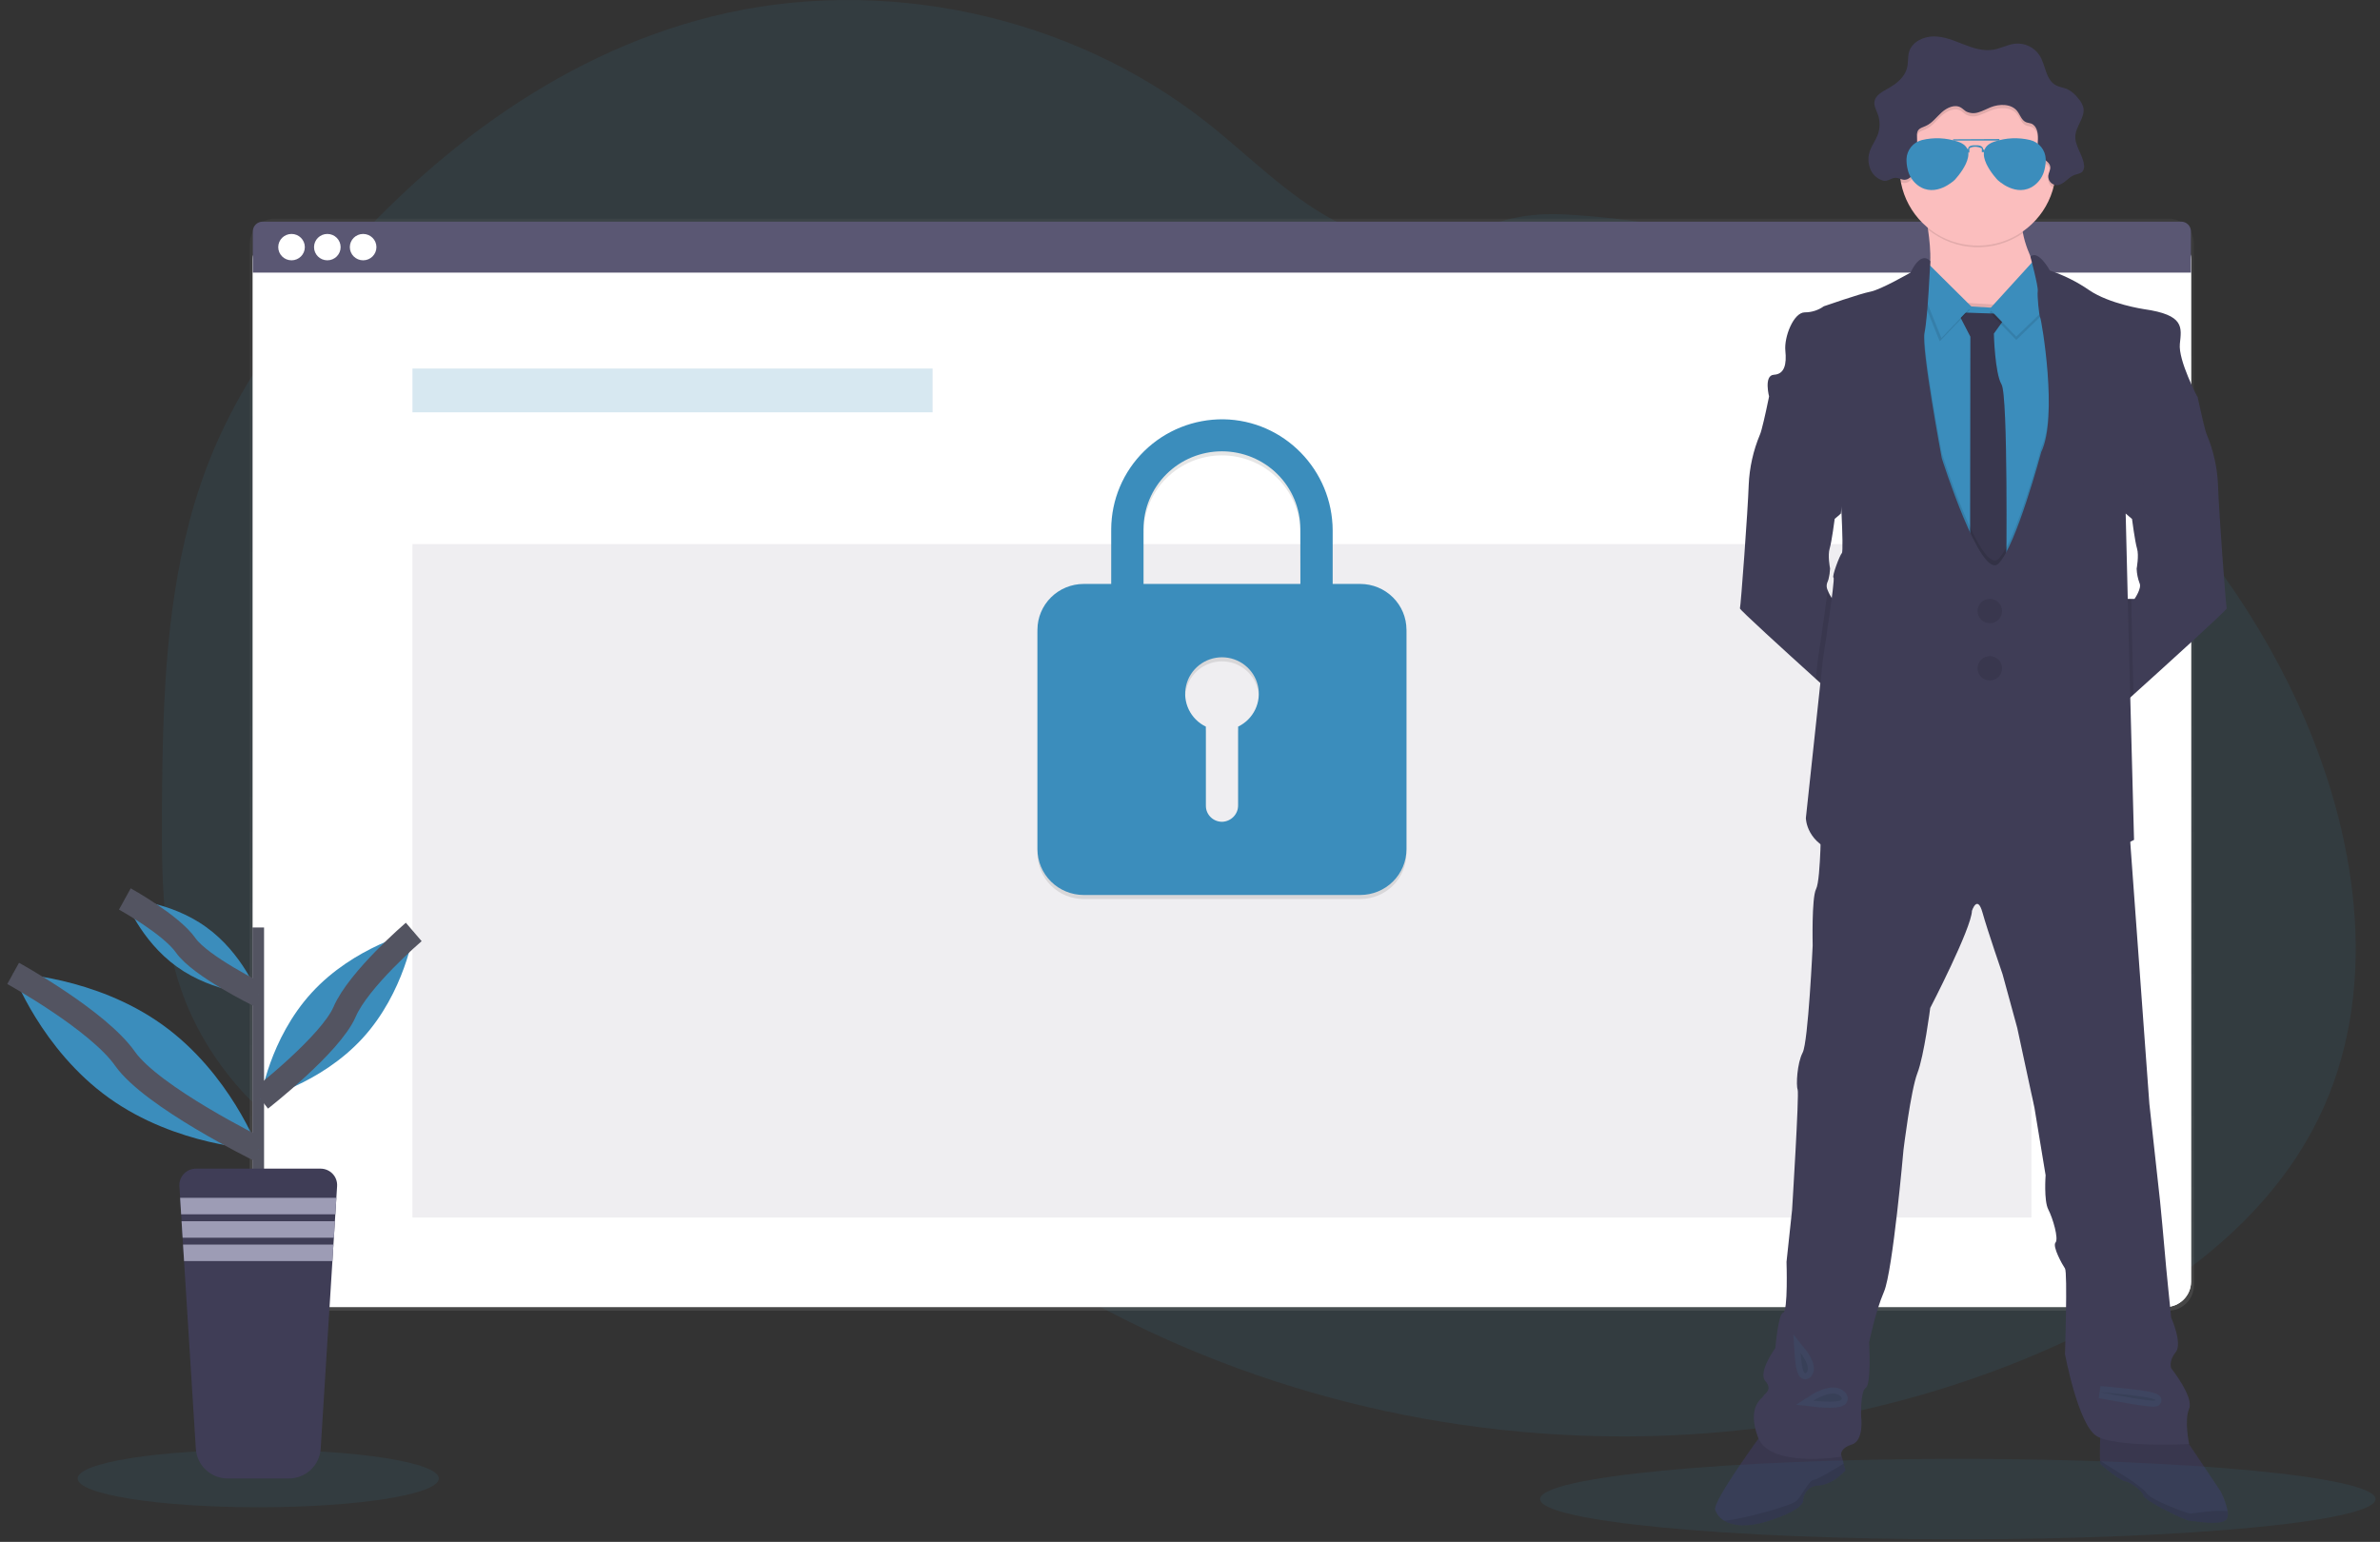 <svg xmlns="http://www.w3.org/2000/svg" width="196" height="127" viewBox="0 0 196 127" fill="none"><rect x="0" y="0" width="196" height="127" fill="#333333" stroke="none"/><path opacity="0.1" d="M190.944 92.104C186.467 101.262 177.378 107.386 167.958 111.425C155.277 116.864 141.312 119.021 127.54 118.109C125.126 117.949 122.72 117.695 120.32 117.345C111.988 116.139 103.865 113.793 96.183 110.374C93.966 109.384 91.794 108.303 89.666 107.131C86.113 105.178 82.709 102.969 79.48 100.524C78.668 99.909 77.868 99.278 77.078 98.632C76.53 98.185 75.988 97.727 75.437 97.282C74.275 96.345 73.078 95.454 71.744 94.788C71.341 94.586 70.929 94.406 70.507 94.246C66.282 92.652 61.41 93.254 57.011 94.497C53.665 95.443 50.403 96.738 47.061 97.662C45.574 98.085 44.059 98.404 42.527 98.617C39.107 99.047 35.633 98.744 32.341 97.73L32.06 97.643C31.588 97.496 31.12 97.335 30.656 97.16L30.375 97.053C29.926 96.882 29.486 96.698 29.056 96.5L28.774 96.373C28.325 96.166 27.886 95.947 27.455 95.717C27.3 95.636 27.147 95.55 26.995 95.468C24.548 94.112 22.323 92.394 20.398 90.373C20.342 90.318 20.29 90.261 20.229 90.206C19.962 89.919 19.699 89.626 19.444 89.327C19.35 89.217 19.256 89.106 19.163 88.993C18.861 88.627 18.569 88.254 18.289 87.872C18.247 87.817 18.206 87.76 18.166 87.705C17.015 86.126 16.061 84.416 15.325 82.61C15.302 82.555 15.28 82.498 15.259 82.443C15.035 81.869 14.83 81.286 14.645 80.694C14.569 80.446 14.496 80.192 14.432 79.945C14.41 79.871 14.39 79.796 14.372 79.723C13.442 76.092 13.335 72.317 13.335 68.564C13.335 68.126 13.335 67.689 13.335 67.253C13.362 61.182 13.457 55.008 14.36 49.021C14.36 48.98 14.372 48.938 14.378 48.898C14.681 46.882 15.092 44.884 15.61 42.912C16.152 40.843 16.845 38.816 17.684 36.847C19.761 32.001 22.782 27.592 26.136 23.505C34.585 13.22 45.666 4.587 58.635 1.355C72.61 -2.125 88.142 1.21 99.414 10.111C102.851 12.824 105.939 16.037 109.799 18.118C113.169 19.929 117.113 20.679 120.721 19.254C123.703 18.076 125.644 17.491 128.994 17.67C135.927 18.059 142.763 19.479 149.271 21.882C149.534 21.977 149.797 22.076 150.058 22.175C167.025 28.613 181.61 41.404 189.191 57.84C189.392 58.275 189.587 58.713 189.776 59.154C194.296 69.625 195.93 81.898 190.944 92.104Z" fill="#3B8DBC"></path><path opacity="0.1" d="M21.267 124.147C29.482 124.147 36.141 123.087 36.141 121.778C36.141 120.469 29.482 119.409 21.267 119.409C13.053 119.409 6.395 120.469 6.395 121.778C6.395 123.087 13.053 124.147 21.267 124.147Z" fill="#3B8DBC"></path><path d="M178.569 18.004H22.671C21.509 18.004 20.567 18.939 20.567 20.091V105.868C20.567 107.02 21.509 107.955 22.671 107.955H178.569C179.731 107.955 180.674 107.02 180.674 105.868V20.091C180.674 18.939 179.731 18.004 178.569 18.004Z" fill="url(#paint0_linear)"></path><path d="M178.333 19.269H22.925C21.763 19.269 20.821 20.203 20.821 21.356V105.568C20.821 106.721 21.763 107.655 22.925 107.655H178.333C179.496 107.655 180.438 106.721 180.438 105.568V21.356C180.438 20.203 179.496 19.269 178.333 19.269Z" fill="white"></path><path d="M178.333 19.269H22.925C21.763 19.269 20.821 20.203 20.821 21.356V105.568C20.821 106.721 21.763 107.655 22.925 107.655H178.333C179.496 107.655 180.438 106.721 180.438 105.568V21.356C180.438 20.203 179.496 19.269 178.333 19.269Z" fill="white"></path><path opacity="0.04" d="M178.333 19.269H22.925C21.763 19.269 20.821 20.203 20.821 21.356V105.568C20.821 106.721 21.763 107.655 22.925 107.655H178.333C179.496 107.655 180.438 106.721 180.438 105.568V21.356C180.438 20.203 179.496 19.269 178.333 19.269Z" fill="white"></path><path d="M179.628 18.255H21.632C21.417 18.255 21.211 18.34 21.059 18.49C20.907 18.641 20.821 18.845 20.821 19.059V22.456H180.431V19.059C180.431 18.847 180.347 18.643 180.196 18.493C180.046 18.342 179.841 18.257 179.628 18.255Z" fill="#5A5773"></path><path d="M24.009 21.441C24.613 21.441 25.104 20.955 25.104 20.355C25.104 19.755 24.613 19.269 24.009 19.269C23.404 19.269 22.914 19.755 22.914 20.355C22.914 20.955 23.404 21.441 24.009 21.441Z" fill="white"></path><path d="M26.957 21.441C27.562 21.441 28.052 20.955 28.052 20.355C28.052 19.755 27.562 19.269 26.957 19.269C26.352 19.269 25.862 19.755 25.862 20.355C25.862 20.955 26.352 21.441 26.957 21.441Z" fill="white"></path><path d="M29.905 21.441C30.51 21.441 31 20.955 31 20.355C31 19.755 30.51 19.269 29.905 19.269C29.301 19.269 28.81 19.755 28.81 20.355C28.81 20.955 29.301 21.441 29.905 21.441Z" fill="white"></path><path opacity="0.2" d="M76.802 30.355H33.967V33.961H76.802V30.355Z" fill="#3B8DBC"></path><path opacity="0.1" d="M167.292 44.814H33.967V100.282H167.292V44.814Z" fill="#5A5773"></path><path opacity="0.1" d="M112.03 48.431H109.747V44.034C109.747 39.071 105.758 34.946 100.754 34.87C99.547 34.858 98.35 35.082 97.232 35.531C96.113 35.979 95.095 36.642 94.236 37.483C93.377 38.323 92.694 39.324 92.227 40.428C91.759 41.531 91.517 42.715 91.513 43.912V48.431H89.235C88.229 48.435 87.264 48.833 86.552 49.538C85.841 50.245 85.439 51.201 85.436 52.199V70.282C85.439 71.28 85.841 72.237 86.552 72.943C87.264 73.649 88.229 74.047 89.235 74.05H112.03C113.037 74.047 114.001 73.649 114.712 72.943C115.424 72.237 115.825 71.28 115.827 70.282V52.199C115.825 51.201 115.424 50.245 114.712 49.539C114.001 48.833 113.037 48.435 112.03 48.431ZM101.964 60.186V66.663C101.966 67.006 101.837 67.337 101.602 67.589C101.367 67.841 101.045 67.995 100.7 68.02C100.52 68.028 100.34 68 100.171 67.938C100.003 67.875 99.848 67.779 99.718 67.656C99.588 67.532 99.484 67.384 99.413 67.22C99.342 67.055 99.305 66.878 99.305 66.7V60.183C98.689 59.885 98.192 59.389 97.897 58.775C97.602 58.161 97.525 57.466 97.68 56.803C97.834 56.141 98.21 55.549 98.747 55.126C99.283 54.703 99.949 54.472 100.634 54.472C101.32 54.472 101.986 54.703 102.522 55.126C103.059 55.549 103.435 56.141 103.589 56.803C103.743 57.466 103.667 58.161 103.372 58.775C103.076 59.389 102.58 59.885 101.964 60.183V60.186ZM107.092 48.431H94.172V43.912C94.172 42.213 94.852 40.584 96.063 39.383C97.274 38.182 98.917 37.507 100.629 37.507C102.342 37.507 103.985 38.182 105.196 39.383C106.407 40.584 107.087 42.213 107.087 43.912L107.092 48.431Z" fill="black"></path><path d="M112.03 48.097H109.747V43.699C109.747 38.737 105.758 34.611 100.754 34.536C99.547 34.524 98.35 34.748 97.232 35.196C96.113 35.645 95.095 36.308 94.236 37.149C93.377 37.989 92.694 38.99 92.227 40.093C91.759 41.197 91.517 42.381 91.513 43.578V48.097H89.235C88.229 48.1 87.264 48.498 86.552 49.204C85.841 49.91 85.439 50.867 85.436 51.865V69.948C85.439 70.946 85.841 71.903 86.552 72.609C87.264 73.315 88.229 73.713 89.235 73.716H112.03C113.037 73.713 114.001 73.315 114.712 72.609C115.424 71.903 115.825 70.946 115.827 69.948V51.865C115.825 50.867 115.424 49.91 114.712 49.204C114.001 48.498 113.037 48.1 112.03 48.097ZM101.964 59.852V66.329C101.966 66.672 101.837 67.002 101.602 67.254C101.367 67.506 101.045 67.66 100.7 67.685C100.52 67.694 100.34 67.666 100.171 67.603C100.003 67.541 99.848 67.445 99.718 67.321C99.588 67.198 99.484 67.05 99.413 66.885C99.342 66.721 99.305 66.544 99.305 66.365V59.849C98.689 59.551 98.192 59.054 97.897 58.44C97.602 57.827 97.525 57.132 97.68 56.469C97.834 55.806 98.21 55.215 98.747 54.792C99.283 54.368 99.949 54.138 100.634 54.138C101.32 54.138 101.986 54.368 102.522 54.792C103.059 55.215 103.435 55.806 103.589 56.469C103.743 57.132 103.667 57.827 103.372 58.44C103.076 59.054 102.58 59.551 101.964 59.849V59.852ZM107.092 48.097H94.172V43.578C94.172 41.879 94.852 40.25 96.063 39.049C97.274 37.848 98.917 37.173 100.629 37.173C102.342 37.173 103.985 37.848 105.196 39.049C106.407 40.25 107.087 41.879 107.087 43.578L107.092 48.097Z" fill="#3B8DBC"></path><path opacity="0.1" d="M167.292 39.475H153.797V42.635H167.292V39.475Z" fill="#5A5773"></path><path d="M168.109 22.813V25.524L162.501 28.321C162.501 28.321 156.932 24.979 158.306 23.65C159.185 22.808 159.015 20.498 158.778 18.909C158.64 17.985 158.479 17.307 158.479 17.307C158.479 17.307 168.483 14.474 166.971 16.625C166.465 17.344 166.426 18.275 166.595 19.197C166.938 21.026 168.109 22.813 168.109 22.813Z" fill="#FBBEBE"></path><path d="M152.745 49.328L152.022 58.159C152.022 58.159 150.938 57.185 149.536 55.916C146.936 53.565 143.244 50.202 143.288 50.112C143.356 49.975 143.948 41.963 144.011 39.949C144.071 38.519 144.385 37.111 144.939 35.79C145.071 35.529 145.442 33.863 145.598 33.085C145.651 32.843 145.684 32.686 145.684 32.686L146.897 32.202C146.897 32.202 151.951 37.795 151.951 37.898C151.951 38 151.606 42.296 151.606 42.296L151.248 42.606L151.092 42.739C151.092 42.739 150.85 44.615 150.679 45.178C150.508 45.74 150.692 46.716 150.712 46.821C150.696 47.115 150.654 47.406 150.587 47.693C150.558 47.803 150.519 47.91 150.47 48.013C150.408 48.204 150.421 48.411 150.505 48.593C150.603 48.846 150.73 49.086 150.883 49.31L152.745 49.328Z" fill="#3F3D56"></path><path d="M183.378 50.112C183.431 50.219 178.04 55.099 175.704 57.207L174.644 58.159L173.928 49.328H175.785C175.785 49.328 176.405 48.441 176.198 48.031C176.054 47.649 175.973 47.246 175.959 46.839C175.959 46.839 176.163 45.749 175.992 45.184C175.82 44.62 175.578 42.745 175.578 42.745L175.343 42.545L175.064 42.303C175.064 42.303 174.719 38.007 174.719 37.904C174.719 37.802 179.774 32.209 179.774 32.209L180.978 32.686C180.978 32.686 181.004 32.815 181.048 33.02C181.211 33.763 181.6 35.522 181.734 35.79C182.287 37.111 182.601 38.519 182.661 39.949C182.719 41.963 183.308 49.975 183.378 50.112Z" fill="#3F3D56"></path><path opacity="0.1" d="M166.975 16.625C166.469 17.344 166.43 18.275 166.599 19.197C165.444 20.005 164.053 20.414 162.641 20.362C161.229 20.309 159.873 19.798 158.782 18.907C158.643 17.983 158.483 17.305 158.483 17.305C158.483 17.305 168.487 14.476 166.975 16.625Z" fill="black"></path><path d="M169.313 13.844C169.313 15.107 168.935 16.341 168.227 17.392C167.52 18.442 166.514 19.26 165.338 19.744C164.161 20.227 162.866 20.354 161.617 20.107C160.368 19.861 159.221 19.253 158.32 18.359C157.42 17.466 156.807 16.328 156.558 15.089C156.31 13.851 156.437 12.567 156.924 11.4C157.412 10.233 158.237 9.235 159.296 8.534C160.355 7.832 161.6 7.457 162.873 7.457C163.72 7.453 164.559 7.616 165.342 7.935C166.125 8.255 166.837 8.725 167.436 9.319C168.034 9.913 168.509 10.618 168.831 11.395C169.153 12.171 169.317 13.004 169.313 13.844Z" fill="#FBBEBE"></path><path opacity="0.1" d="M170.654 24.456L168.544 61.717L157.083 59.33L154.813 44.393L157.061 24.341L158.754 24.556L161.738 24.933L164.694 25.114L167.898 24.761L170.654 24.456Z" fill="black"></path><path d="M170.654 24.728L168.544 61.989L157.083 59.602L154.813 44.665L157.061 24.615L158.754 24.829L161.738 25.206L164.694 25.387L167.898 25.034L170.654 24.728Z" fill="#3B8DBC"></path><path d="M161.232 25.729L165.359 25.866L164.199 27.477C164.199 27.477 164.28 30.731 164.832 31.664C165.384 32.597 165.221 47.008 165.221 47.008L164.122 49.077L162.243 46.758L162.267 27.73L161.232 25.729Z" fill="#3F3D56"></path><path opacity="0.1" d="M161.232 25.729L165.359 25.866L164.199 27.477C164.199 27.477 164.28 30.731 164.832 31.664C165.384 32.597 165.221 47.008 165.221 47.008L164.122 49.077L162.243 46.758L162.267 27.73L161.232 25.729Z" fill="black"></path><path opacity="0.1" d="M167.696 21.5L163.846 25.729L166.046 28.002L169.692 24.478L167.696 21.5Z" fill="black"></path><path d="M167.696 21.228L163.846 25.456L166.046 27.73L169.692 24.205L167.696 21.228Z" fill="#3B8DBC"></path><path opacity="0.1" d="M162.22 25.524L158.321 21.66L157.954 23.682L159.743 28.116L162.22 25.524Z" fill="black"></path><path d="M162.355 25.252L158.459 21.387L158.092 23.41L159.881 27.843L162.355 25.252Z" fill="#3B8DBC"></path><path opacity="0.1" d="M175.478 69.722C173.607 70.606 171.602 71.181 169.544 71.424C165.762 71.902 163.288 67.129 163.288 67.129L161.844 68.992C161.384 70.971 154.394 71.47 151.552 70.721C150.962 70.576 150.408 70.316 149.921 69.955C149.961 68.968 149.97 68.151 149.97 68.151L155.103 66.241L161.696 64.151L167.243 66.788L175.359 68.334L175.478 69.722Z" fill="black"></path><path opacity="0.1" d="M170.653 24.73L168.546 61.989L157.083 59.602L154.808 44.667L157.054 24.615L158.747 24.833C158.703 25.563 158.62 26.291 158.498 27.013C158.224 28.288 159.92 37.335 159.92 37.335C159.92 37.335 163.144 47.481 164.595 46.019C166.045 44.556 168.111 36.834 168.111 36.834C169.511 33.97 168.135 25.936 168.032 25.774C167.96 25.537 167.915 25.292 167.9 25.044L170.653 24.73Z" fill="black"></path><path opacity="0.1" d="M175.605 53.563L175.701 57.213L174.642 58.166L173.928 49.328H175.51L175.605 53.563Z" fill="black"></path><path opacity="0.1" d="M150.715 46.828C150.699 47.121 150.657 47.413 150.589 47.7C150.589 47.619 150.589 47.573 150.572 47.566C150.506 47.549 150.585 47.216 150.715 46.828Z" fill="black"></path><path opacity="0.1" d="M152.745 49.328L152.022 58.159C152.022 58.159 150.938 57.185 149.536 55.917L149.703 54.352C149.703 54.352 150.294 50.507 150.51 48.611C150.607 48.863 150.734 49.104 150.888 49.328H152.745Z" fill="black"></path><path d="M158.963 21.522C158.963 21.522 158.277 20.522 157.336 22.453C157.336 22.453 154.884 23.863 154.04 24.022C153.196 24.181 150.194 25.228 150.194 25.228C149.741 25.553 149.195 25.727 148.636 25.727C147.695 25.727 146.915 27.773 147.029 28.887C147.144 30.001 146.961 30.82 146.091 30.866C145.221 30.912 145.7 32.706 145.7 32.706L151.499 39.299C151.499 39.299 151.866 45.369 151.684 45.553C151.502 45.736 150.836 47.514 150.996 47.575C151.156 47.636 150.117 54.349 150.117 54.349L148.719 67.377C148.719 67.377 148.719 69.557 151.563 70.308C154.407 71.061 161.402 70.564 161.852 68.584L163.296 66.719C163.296 66.719 165.771 71.494 169.553 71.017C173.335 70.54 175.744 69.175 175.744 69.175L175.331 53.563L175.056 42.309L180.961 32.686C180.961 32.686 179.379 29.685 179.517 28.327C179.656 26.969 179.928 25.94 176.559 25.463C176.559 25.463 173.718 25.042 172.043 23.894C171.048 23.208 169.96 22.666 168.812 22.281C168.812 22.281 167.867 20.537 167.21 21.134C167.21 21.134 167.87 23.599 167.815 23.968C167.76 24.336 167.918 26.001 168.021 26.174C168.125 26.346 169.5 34.369 168.1 37.233C168.1 37.233 166.046 44.955 164.584 46.418C163.123 47.88 159.91 37.734 159.91 37.734C159.91 37.734 158.213 28.684 158.488 27.412C158.763 26.139 158.963 21.522 158.963 21.522Z" fill="#3F3D56"></path><path d="M163.867 51.328C164.424 51.328 164.876 50.881 164.876 50.328C164.876 49.776 164.424 49.328 163.867 49.328C163.31 49.328 162.858 49.776 162.858 50.328C162.858 50.881 163.31 51.328 163.867 51.328Z" fill="#3F3D56"></path><path d="M163.867 56.045C164.424 56.045 164.876 55.597 164.876 55.045C164.876 54.492 164.424 54.044 163.867 54.044C163.31 54.044 162.858 54.492 162.858 55.045C162.858 55.597 163.31 56.045 163.867 56.045Z" fill="#3F3D56"></path><path opacity="0.1" d="M163.867 51.328C164.424 51.328 164.876 50.881 164.876 50.328C164.876 49.776 164.424 49.328 163.867 49.328C163.31 49.328 162.858 49.776 162.858 50.328C162.858 50.881 163.31 51.328 163.867 51.328Z" fill="black"></path><path opacity="0.1" d="M163.867 56.045C164.424 56.045 164.876 55.597 164.876 55.045C164.876 54.492 164.424 54.044 163.867 54.044C163.31 54.044 162.858 54.492 162.858 55.045C162.858 55.597 163.31 56.045 163.867 56.045Z" fill="black"></path><path d="M183.4 125.078C183.077 125.714 180.809 125.296 180.341 125.261C179.872 125.226 176.567 123.576 176.521 123.19C176.475 122.804 175.33 122.009 175.009 122.009C174.688 122.009 173.13 120.78 172.992 120.599C172.956 120.508 172.941 120.412 172.945 120.315C172.897 119.568 172.992 117.643 172.992 117.643L179.639 118.007L182.87 122.826C183.142 123.346 183.339 123.902 183.455 124.476C183.494 124.678 183.475 124.886 183.4 125.078Z" fill="#3F3D56"></path><path d="M151.973 121.1C151.973 121.1 151.033 122.259 149.776 122.349C149.444 122.351 149.126 122.48 148.887 122.708C148.648 122.937 148.507 123.247 148.492 123.576C148.492 123.576 148.712 124.282 145.673 125.261C143.838 125.847 142.684 125.662 142.011 125.261C141.651 125.063 141.378 124.738 141.249 124.35C141.042 123.624 145.099 118.099 145.099 118.099L148.791 117.881L151.428 119.062L151.833 120.559L151.973 121.1Z" fill="#3F3D56"></path><path opacity="0.1" d="M161.232 126.786C180.231 126.786 195.632 125.303 195.632 123.473C195.632 121.644 180.231 120.16 161.232 120.16C142.234 120.16 126.833 121.644 126.833 123.473C126.833 125.303 142.234 126.786 161.232 126.786Z" fill="#3B8DBC"></path><path opacity="0.1" d="M183.4 125.078C183.077 125.714 180.809 125.296 180.341 125.261C179.872 125.226 176.567 123.576 176.521 123.19C176.475 122.804 175.33 122.009 175.009 122.009C174.688 122.009 173.13 120.78 172.992 120.599C172.956 120.508 172.941 120.412 172.945 120.315C172.897 119.568 172.992 117.643 172.992 117.643L179.639 118.007L182.87 122.826C183.142 123.346 183.339 123.902 183.455 124.476C183.494 124.678 183.475 124.886 183.4 125.078Z" fill="black"></path><path opacity="0.1" d="M183.4 125.078C183.077 125.714 180.809 125.296 180.34 125.261C179.872 125.226 176.567 123.576 176.521 123.19C176.475 122.804 175.33 122.009 175.009 122.009C174.688 122.009 173.13 120.779 172.992 120.599C172.956 120.508 172.941 120.412 172.945 120.315L175.099 121.667C175.099 121.667 176.475 122.538 176.842 123.055C177.209 123.572 180.101 124.646 180.34 124.668C180.519 124.685 182.417 124.323 183.455 124.476C183.494 124.678 183.475 124.886 183.4 125.078Z" fill="black"></path><path opacity="0.1" d="M151.973 121.1C151.973 121.1 151.033 122.259 149.776 122.349C149.444 122.351 149.126 122.48 148.887 122.708C148.648 122.937 148.507 123.247 148.492 123.576C148.492 123.576 148.712 124.282 145.673 125.261C143.838 125.847 142.684 125.662 142.011 125.261C141.651 125.063 141.378 124.738 141.249 124.35C141.042 123.624 145.099 118.099 145.099 118.099L148.791 117.881L151.428 119.062L151.833 120.559L151.973 121.1Z" fill="black"></path><path opacity="0.1" d="M151.973 121.1C151.973 121.1 151.033 122.259 149.776 122.349C149.444 122.351 149.126 122.48 148.887 122.708C148.648 122.937 148.507 123.247 148.492 123.576C148.492 123.576 148.712 124.282 145.673 125.261C143.838 125.847 142.684 125.662 142.011 125.261C143.741 125.082 147.563 123.999 147.945 123.624C148.404 123.168 148.978 121.917 149.367 121.895C149.637 121.878 151.011 121.058 151.835 120.551L151.973 121.1Z" fill="black"></path><path d="M180.281 116.03C179.868 116.985 180.281 118.94 180.281 118.94C180.281 118.94 174.128 119.258 172.625 118.258C171.122 117.257 170.058 111.527 170.058 111.527C170.058 111.527 170.278 104.799 170.058 104.48C169.838 104.162 169.003 102.663 169.278 102.344C169.553 102.026 169.058 100.343 168.682 99.615C168.306 98.888 168.462 96.797 168.462 96.797L167.544 91.248L166.124 84.657L164.918 80.245C164.918 80.245 163.68 76.653 163.261 75.154C162.841 73.654 162.397 75.016 162.397 75.016C162.353 76.472 158.96 83.02 158.96 83.02C158.96 83.02 158.454 86.976 157.905 88.384C157.356 89.792 156.758 94.705 156.758 94.705C156.758 94.705 155.879 104.707 155.153 106.39C154.428 108.072 153.929 110.572 153.929 110.572C153.929 110.572 154.114 114.029 153.655 114.302C153.195 114.574 153.27 116.667 153.27 116.667C153.27 116.667 153.545 118.665 152.49 118.986C151.435 119.306 151.611 119.986 151.611 119.986C151.611 119.986 145.743 120.941 144.781 118.393C143.818 115.845 145.148 115.167 145.22 114.984C145.293 114.801 146.024 114.485 145.383 113.755C144.741 113.024 146.207 111.028 146.207 111.028C146.207 111.028 146.438 108.21 146.849 108.118C147.259 108.027 147.125 103.935 147.125 103.935L147.583 99.661C147.583 99.661 148.18 90.112 148.042 89.748C147.903 89.384 147.996 87.569 148.455 86.697C148.914 85.825 149.279 77.874 149.279 77.874C149.279 77.874 149.187 73.966 149.554 73.238C149.774 72.826 149.866 71.241 149.919 69.949C149.958 68.962 149.967 68.144 149.967 68.144L155.101 66.235L161.694 64.144L167.241 66.782L175.357 68.327L175.458 69.716L177.007 90.925L177.886 98.927C177.886 98.927 178.253 102.7 178.299 103.382C178.345 104.064 178.802 108.521 178.802 108.521C178.802 108.521 179.765 110.657 179.169 111.385C178.574 112.113 178.802 112.693 178.802 112.693C178.802 112.693 180.695 115.075 180.281 116.03Z" fill="#3F3D56"></path><path opacity="0.1" d="M172.933 114.666C172.933 114.666 177.074 114.984 177.485 115.302C177.896 115.62 172.933 114.666 172.933 114.666Z" fill="black" stroke="#3B8DBC" stroke-miterlimit="10"></path><path opacity="0.1" d="M148.281 111.438C148.281 111.438 149.16 112.528 148.787 113.029C148.413 113.53 148.281 111.438 148.281 111.438Z" fill="black" stroke="#3B8DBC" stroke-miterlimit="10"></path><path opacity="0.1" d="M149.336 115.368C149.336 115.368 150.94 114.321 151.582 115.017C152.224 115.712 149.336 115.368 149.336 115.368Z" fill="black" stroke="#3B8DBC" stroke-miterlimit="10"></path><path opacity="0.1" d="M169.314 13.844C169.315 14.388 169.245 14.931 169.107 15.459C168.971 15.397 168.858 15.296 168.782 15.169C168.706 15.042 168.67 14.895 168.681 14.748C168.709 14.489 168.883 14.251 168.845 13.994C168.791 13.597 168.307 13.436 168.052 13.122C167.738 12.743 167.806 12.191 167.832 11.701C167.859 11.21 167.733 10.611 167.27 10.443C167.131 10.393 166.98 10.389 166.846 10.332C166.481 10.18 166.369 9.731 166.125 9.421C165.637 8.798 164.668 8.811 163.927 9.107C163.605 9.26 163.275 9.397 162.938 9.517C162.77 9.576 162.591 9.6 162.413 9.586C162.234 9.573 162.061 9.524 161.903 9.441C161.758 9.349 161.642 9.223 161.492 9.131C160.995 8.835 160.345 9.131 159.914 9.513C159.483 9.894 159.138 10.406 158.596 10.639C158.352 10.748 158.051 10.814 157.936 11.049C157.88 11.177 157.856 11.317 157.866 11.457C157.866 12.305 157.967 13.166 157.789 13.996C157.675 14.53 157.297 15.136 156.75 15.071C156.681 15.061 156.614 15.044 156.55 15.021C156.385 14.148 156.406 13.25 156.61 12.386C156.815 11.521 157.199 10.708 157.739 9.999C158.278 9.29 158.961 8.701 159.743 8.268C160.525 7.836 161.389 7.57 162.281 7.487C163.172 7.405 164.071 7.507 164.921 7.789C165.77 8.071 166.551 8.525 167.213 9.123C167.875 9.72 168.404 10.449 168.767 11.261C169.129 12.073 169.317 12.951 169.318 13.839L169.314 13.844Z" fill="black"></path><path d="M156.261 14.659C156.426 14.696 156.582 14.781 156.751 14.803C157.298 14.868 157.676 14.262 157.79 13.728C157.968 12.898 157.876 12.037 157.869 11.189C157.857 11.049 157.881 10.909 157.938 10.781C158.063 10.546 158.364 10.48 158.597 10.371C159.129 10.136 159.476 9.635 159.915 9.245C160.355 8.854 160.995 8.567 161.491 8.863C161.638 8.95 161.757 9.081 161.902 9.173C162.061 9.254 162.235 9.303 162.413 9.317C162.591 9.33 162.77 9.307 162.939 9.249C163.28 9.149 163.599 8.972 163.926 8.839C164.66 8.543 165.632 8.532 166.124 9.151C166.368 9.463 166.48 9.909 166.845 10.062C166.979 10.119 167.13 10.125 167.269 10.175C167.733 10.348 167.851 10.943 167.831 11.433C167.812 11.923 167.746 12.475 168.051 12.854C168.306 13.164 168.79 13.325 168.845 13.726C168.88 13.983 168.708 14.223 168.68 14.48C168.673 14.576 168.686 14.671 168.717 14.762C168.748 14.853 168.797 14.937 168.861 15.008C168.925 15.08 169.003 15.139 169.09 15.18C169.177 15.222 169.271 15.246 169.368 15.252C169.939 15.252 170.293 14.617 170.827 14.415C171.047 14.33 171.313 14.316 171.486 14.144C171.551 14.062 171.596 13.966 171.62 13.864C171.643 13.762 171.644 13.656 171.622 13.554C171.515 12.719 170.84 11.993 170.913 11.156C170.981 10.354 171.73 9.654 171.572 8.865C171.491 8.574 171.34 8.307 171.132 8.087C170.897 7.771 170.59 7.513 170.236 7.335C169.93 7.204 169.576 7.174 169.297 7.015C168.467 6.564 168.469 5.387 167.979 4.585C167.768 4.253 167.47 3.985 167.117 3.811C166.763 3.636 166.368 3.562 165.974 3.595C165.357 3.656 164.796 3.981 164.186 4.09C163.348 4.238 162.5 3.966 161.707 3.654C160.913 3.342 160.111 3 159.261 3C158.41 3 157.489 3.436 157.23 4.234C157.094 4.67 157.162 5.136 157.056 5.574C156.872 6.352 156.177 6.906 155.478 7.292C154.997 7.558 154.419 7.863 154.362 8.405C154.325 8.75 154.516 9.059 154.637 9.393C154.842 9.957 154.838 10.575 154.624 11.136C154.463 11.548 154.195 11.91 154.032 12.32C153.917 12.598 153.862 12.897 153.872 13.198C153.882 13.498 153.956 13.794 154.09 14.064C154.192 14.261 154.334 14.435 154.507 14.575C154.679 14.716 154.879 14.82 155.094 14.881C155.527 14.983 155.799 14.559 156.261 14.659Z" fill="#3F3D56"></path><g opacity="0.1"><path opacity="0.1" d="M157.792 13.253C157.677 13.787 157.297 14.393 156.75 14.328C156.581 14.306 156.427 14.221 156.26 14.184C155.801 14.083 155.528 14.511 155.095 14.402C154.88 14.34 154.68 14.236 154.507 14.096C154.334 13.955 154.191 13.781 154.089 13.584C153.974 13.362 153.904 13.12 153.884 12.871C153.84 13.257 153.911 13.648 154.089 13.994C154.191 14.191 154.334 14.365 154.507 14.506C154.68 14.646 154.88 14.75 155.095 14.811C155.535 14.912 155.801 14.484 156.26 14.593C156.421 14.649 156.584 14.696 156.75 14.735C157.297 14.803 157.677 14.197 157.792 13.663C157.882 13.191 157.917 12.71 157.897 12.231C157.895 12.574 157.86 12.916 157.792 13.253Z" fill="black"></path><path opacity="0.1" d="M154.781 9.97C154.809 9.613 154.759 9.254 154.636 8.918C154.536 8.694 154.452 8.464 154.383 8.229C154.373 8.266 154.366 8.303 154.361 8.34C154.324 8.682 154.517 8.994 154.636 9.328C154.712 9.535 154.761 9.751 154.781 9.97Z" fill="black"></path><path opacity="0.1" d="M171.571 8.822C171.467 9.441 170.962 10.023 170.911 10.675C170.899 10.786 170.899 10.899 170.911 11.01C171.021 10.25 171.7 9.576 171.571 8.822Z" fill="black"></path><path opacity="0.1" d="M171.608 13.421C171.59 13.512 171.546 13.596 171.483 13.665C171.32 13.837 171.043 13.85 170.824 13.935C170.29 14.138 169.945 14.779 169.364 14.772C169.216 14.764 169.073 14.711 168.956 14.621C168.838 14.531 168.751 14.407 168.705 14.267C168.692 14.314 168.681 14.362 168.674 14.41C168.668 14.506 168.681 14.601 168.712 14.692C168.744 14.782 168.793 14.866 168.857 14.937C168.92 15.009 168.998 15.067 169.085 15.109C169.172 15.15 169.266 15.175 169.362 15.18C169.936 15.18 170.287 14.546 170.821 14.345C171.041 14.26 171.309 14.247 171.481 14.075C171.545 13.992 171.591 13.896 171.614 13.794C171.638 13.692 171.639 13.586 171.617 13.484C171.615 13.458 171.61 13.441 171.608 13.421Z" fill="black"></path><path opacity="0.1" d="M168.852 13.24C168.797 12.843 168.313 12.682 168.058 12.368C167.902 12.162 167.817 11.911 167.816 11.653C167.799 12.059 167.805 12.473 168.058 12.778C168.311 13.083 168.695 13.214 168.819 13.528C168.85 13.435 168.861 13.337 168.852 13.24Z" fill="black"></path><path opacity="0.1" d="M167.831 10.958C167.848 10.468 167.73 9.868 167.266 9.7C167.13 9.65 166.978 9.644 166.844 9.589C166.479 9.437 166.365 8.988 166.123 8.678C165.633 8.057 164.664 8.068 163.925 8.364C163.596 8.497 163.281 8.674 162.939 8.774C162.77 8.833 162.591 8.857 162.413 8.843C162.235 8.83 162.061 8.781 161.904 8.698C161.759 8.606 161.64 8.48 161.493 8.388C160.994 8.092 160.343 8.388 159.915 8.77C159.486 9.151 159.139 9.661 158.596 9.896C158.35 10.005 158.051 10.071 157.924 10.306C157.868 10.435 157.844 10.575 157.855 10.714C157.855 10.799 157.855 10.884 157.855 10.969C157.858 10.881 157.88 10.795 157.919 10.716C158.047 10.481 158.346 10.415 158.592 10.306C159.124 10.071 159.471 9.57 159.91 9.179C160.35 8.789 160.989 8.502 161.488 8.798C161.635 8.885 161.754 9.016 161.899 9.105C162.057 9.189 162.23 9.239 162.409 9.252C162.587 9.265 162.766 9.241 162.934 9.182C163.27 9.063 163.6 8.927 163.921 8.774C164.657 8.478 165.626 8.464 166.119 9.086C166.36 9.395 166.475 9.844 166.839 9.997C166.974 10.053 167.125 10.06 167.261 10.11C167.637 10.25 167.787 10.668 167.82 11.082L167.831 10.958Z" fill="black"></path></g><g opacity="0.1"><path opacity="0.1" d="M157.006 13.24C157.019 12.878 157.15 12.53 157.379 12.248C157.608 11.966 157.923 11.766 158.277 11.677C159.257 11.439 160.285 11.486 161.239 11.81C163.325 12.494 160.975 14.957 160.975 14.957C160.975 14.957 159.413 16.483 157.956 15.417C157.526 15.095 157.224 14.631 157.105 14.109C157.034 13.825 157.001 13.533 157.006 13.24Z" fill="black"></path><path opacity="0.1" d="M168.472 13.24C168.459 12.878 168.328 12.53 168.098 12.248C167.869 11.966 167.553 11.766 167.199 11.677C166.22 11.44 165.193 11.486 164.239 11.81C162.153 12.495 164.503 14.957 164.503 14.957C164.503 14.957 166.063 16.483 167.522 15.417C167.953 15.095 168.254 14.632 168.373 14.11C168.444 13.825 168.477 13.533 168.472 13.24Z" fill="black"></path><path opacity="0.1" d="M160.846 11.61V11.712H164.654V11.59L160.846 11.61Z" fill="black"></path><path opacity="0.1" d="M162.061 12.701H162.182V12.355C162.182 12.355 162.569 12.056 163.211 12.355V12.664H163.43V12.461H163.323C163.323 12.461 163.367 12.041 162.65 12.108C162.65 12.108 162.074 12.054 162.088 12.416H161.956L162.061 12.701Z" fill="black"></path></g><path d="M157.007 13.098C157.019 12.736 157.15 12.389 157.379 12.107C157.608 11.825 157.923 11.624 158.277 11.535C159.257 11.299 160.285 11.346 161.239 11.668C163.325 12.355 160.975 14.816 160.975 14.816C160.975 14.816 159.413 16.341 157.956 15.276C157.525 14.954 157.223 14.49 157.105 13.968C157.034 13.684 157.001 13.391 157.007 13.098Z" fill="#3B8DBC"></path><path d="M168.471 13.098C168.458 12.736 168.327 12.388 168.097 12.106C167.868 11.824 167.552 11.624 167.198 11.536C166.219 11.299 165.192 11.345 164.238 11.668C162.152 12.355 164.502 14.816 164.502 14.816C164.502 14.816 166.062 16.341 167.521 15.276C167.952 14.954 168.254 14.49 168.372 13.968C168.443 13.684 168.477 13.391 168.471 13.098Z" fill="#3B8DBC"></path><path d="M160.845 11.472V11.577H164.654V11.453L160.845 11.472Z" fill="#3B8DBC"></path><path d="M162.061 12.564H162.182V12.218C162.182 12.218 162.568 11.921 163.21 12.218V12.529H163.43V12.324H163.322C163.322 12.324 163.366 11.906 162.65 11.971C162.65 11.971 162.074 11.919 162.087 12.279H161.955L162.061 12.564Z" fill="#3B8DBC"></path><path d="M21.746 76.393H20.789V97.764H21.746V76.393Z" fill="#535461"></path><path d="M27.761 97.698L27.7 98.661L27.616 100.019L27.58 100.586L27.496 101.946L27.459 102.512L27.375 103.871L26.41 119.322C26.368 119.987 26.073 120.611 25.584 121.067C25.094 121.524 24.448 121.778 23.776 121.778H18.759C18.087 121.778 17.441 121.524 16.952 121.067C16.463 120.611 16.168 119.986 16.127 119.322L15.157 103.871L15.073 102.512L15.037 101.946L14.955 100.582L14.919 100.016L14.835 98.657L14.775 97.695C14.763 97.51 14.79 97.325 14.853 97.151C14.917 96.977 15.015 96.818 15.143 96.683C15.271 96.548 15.425 96.441 15.597 96.367C15.768 96.294 15.953 96.256 16.139 96.256H26.398C26.584 96.256 26.769 96.294 26.941 96.368C27.112 96.441 27.267 96.549 27.395 96.684C27.522 96.819 27.621 96.979 27.684 97.154C27.747 97.328 27.773 97.513 27.761 97.698Z" fill="#3F3D56"></path><path d="M27.7 98.661L27.616 100.019H14.918L14.834 98.661H27.7Z" fill="#9D9CB5"></path><path d="M27.58 100.586L27.496 101.946H15.039L14.953 100.586H27.58Z" fill="#9D9CB5"></path><path d="M27.459 102.512L27.375 103.871H15.16L15.074 102.512H27.459Z" fill="#9D9CB5"></path><path d="M13.373 84.403C18.946 88.401 21.268 94.657 21.268 94.657C21.268 94.657 14.55 94.428 8.969 90.43C3.387 86.431 1.074 80.175 1.074 80.175C1.074 80.175 7.798 80.404 13.373 84.403Z" fill="#3B8DBC"></path><path d="M1.083 80.175C1.083 80.175 8.054 84.019 10.29 87.193C12.525 90.368 21.267 94.659 21.267 94.659" stroke="#535461" stroke-width="2" stroke-miterlimit="10"></path><path d="M16.97 76.354C20.002 78.526 21.267 81.935 21.267 81.935C21.267 81.935 17.612 81.811 14.577 79.634C11.543 77.457 10.281 74.053 10.281 74.053C10.281 74.053 13.937 74.168 16.97 76.354Z" fill="#3B8DBC"></path><path d="M10.281 74.045C10.281 74.045 14.075 76.134 15.292 77.863C16.508 79.592 21.267 81.927 21.267 81.927" stroke="#535461" stroke-width="2" stroke-miterlimit="10"></path><path d="M25.677 81.755C22.191 85.553 21.455 90.515 21.455 90.515C21.455 90.515 26.367 89.32 29.851 85.522C33.336 81.725 34.073 76.76 34.073 76.76C34.073 76.76 29.161 77.955 25.677 81.755Z" fill="#3B8DBC"></path><path d="M34.073 76.76C34.073 76.76 29.535 80.653 28.381 83.337C27.227 86.02 21.455 90.522 21.455 90.522" stroke="#535461" stroke-width="2" stroke-miterlimit="10"></path><defs><linearGradient id="paint0_linear" x1="100.619" y1="107.955" x2="100.619" y2="18.004" gradientUnits="userSpaceOnUse"><stop stop-color="#808080" stop-opacity="0.25"></stop><stop offset="0.54" stop-color="#808080" stop-opacity="0.12"></stop><stop offset="1" stop-color="#808080" stop-opacity="0.1"></stop></linearGradient></defs></svg>
